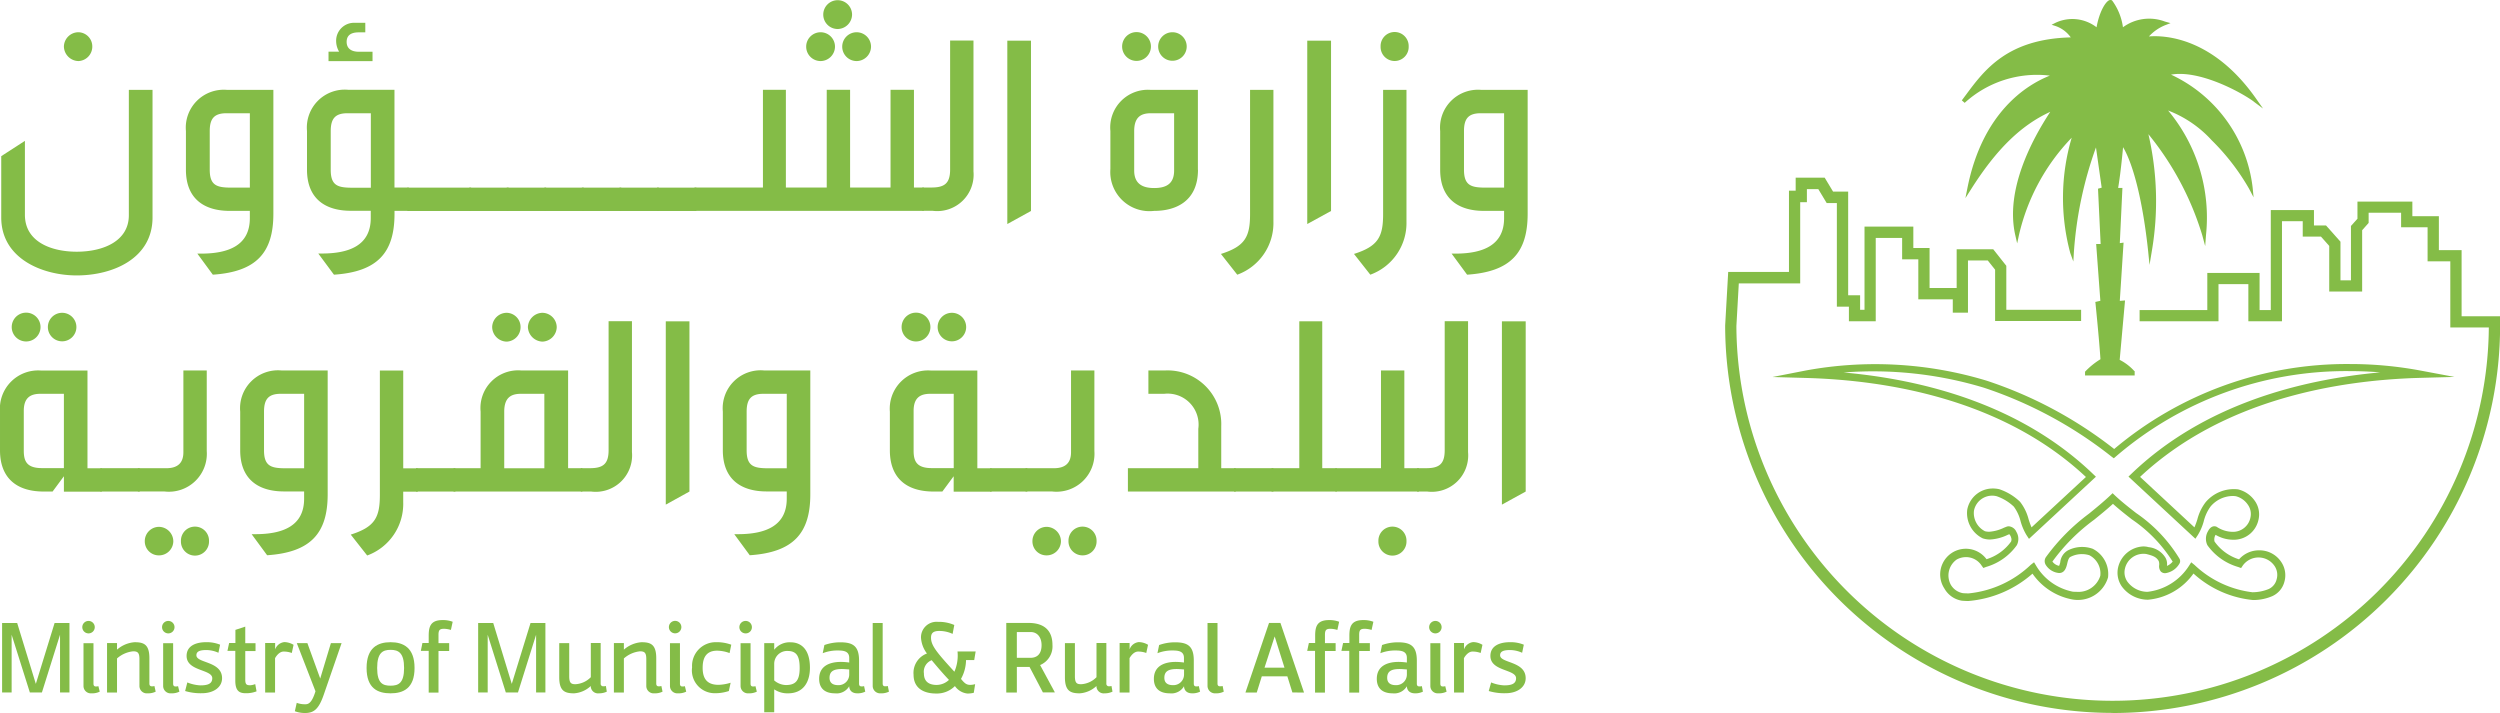 <svg xmlns="http://www.w3.org/2000/svg" width="175.31" height="50" viewBox="0 0 175.31 50"><defs><style>.a{fill:#84BC47;}</style></defs><g transform="translate(-447.92 -2990.661)"><path class="a" d="M207.433,639.739a1.024,1.024,0,0,1,1.021-1,.994.994,0,0,1,.97,1,1.014,1.014,0,0,1-.97,1.021,1.043,1.043,0,0,1-1.021-1.021m4.555,3.042h1.66v8.948c0,2.865-2.762,4.063-5.319,4.063-2.4,0-5.29-1.175-5.29-4.063v-4.3l1.66-1.073v5.187c0,1.917,1.888,2.586,3.629,2.586,1.866,0,3.659-.742,3.659-2.557v-8.794Z" transform="translate(244.968 2354.183)"/><path class="a" d="M225.151,645.878h-1.638c-.867,0-1.175.382-1.175,1.249v2.711c0,1.124.514,1.256,1.535,1.256h1.278Zm-3.681,9.844h.257c1.947,0,3.423-.588,3.423-2.483v-.514h-1.411c-1.815,0-3.071-.867-3.071-2.887v-2.711a2.66,2.66,0,0,1,2.887-2.887H226.8v8.691c0,2.711-1.175,4.063-4.246,4.268Z" transform="translate(240.29 2352.724)"/><path class="a" d="M236.7,644.18h-1.638c-.867,0-1.175.382-1.175,1.256v2.711c0,1.124.507,1.256,1.535,1.256H236.7Zm-2.968-3.659v-.661h.742a1.467,1.467,0,0,1-.206-.691,1.259,1.259,0,0,1,1.33-1.33h.713v.669h-.463c-.566,0-.845.228-.845.668,0,.485.36.691.845.691h.97v.661h-3.086Zm4.628,10.506v.206c0,2.711-1.175,4.063-4.246,4.268l-1.1-1.484h.257c1.939,0,3.423-.588,3.423-2.483v-.514h-1.4c-1.815,0-3.071-.867-3.071-2.887v-2.711a2.66,2.66,0,0,1,2.887-2.887h3.247v6.854h1v1.638Z" transform="translate(237.225 2354.422)"/><rect class="a" width="4.474" height="1.638" transform="translate(476.483 3003.818)"/><rect class="a" width="2.762" height="1.638" transform="translate(480.825 3003.818)"/><rect class="a" width="2.762" height="1.638" transform="translate(483.455 3003.818)"/><rect class="a" width="2.762" height="1.638" transform="translate(486.093 3003.818)"/><rect class="a" width="2.762" height="1.638" transform="translate(488.723 3003.818)"/><rect class="a" width="2.762" height="1.638" transform="translate(491.36 3003.818)"/><rect class="a" width="2.762" height="1.638" transform="translate(493.99 3003.818)"/><path class="a" d="M279.26,637.7a1.01,1.01,0,1,1,1-1,1.025,1.025,0,0,1-1,1m1.33,2.248a1.01,1.01,0,1,1,1-1,1.02,1.02,0,0,1-1,1m-2.527,0a1.01,1.01,0,1,1,1-1,1.019,1.019,0,0,1-1,1m-8.853,10.506v-1.638h4.8v-6.854h1.609v6.854h2.865v-6.854h1.638v6.854h2.836v-6.854H284.6v6.854h.691v1.638Z" transform="translate(227.41 2354.995)"/><path class="a" d="M290.96,651.475v-1.638h.639c.9,0,1.308-.279,1.308-1.256V639.53h1.638v9.176a2.554,2.554,0,0,1-2.887,2.762h-.7Z" transform="translate(221.639 2353.973)"/><path class="a" d="M299.07,652.4V639.54h1.66v11.945Z" transform="translate(219.487 2353.971)"/><path class="a" d="M312.26,639.739a1,1,0,0,1,2,0,1,1,0,1,1-2,0m1.131,4.68h-1.638c-.691,0-1.175.257-1.175,1.256v2.762c0,.97.639,1.227,1.4,1.227.793,0,1.4-.257,1.4-1.227v-4.019Zm-3.659-4.68a1.01,1.01,0,0,1,2.02,0,1.01,1.01,0,1,1-2.02,0m5.319,8.64c0,2.2-1.535,2.887-3.071,2.887a2.748,2.748,0,0,1-3.071-2.939v-2.659a2.643,2.643,0,0,1,2.836-2.887h3.3v5.6Z" transform="translate(216.876 2354.183)"/><path class="a" d="M319.46,655.745c1.69-.536,2.042-1.2,2.042-2.784v-8.72h1.638v9.227a3.852,3.852,0,0,1-2.535,3.732Z" transform="translate(214.077 2352.724)"/><path class="a" d="M327.7,652.4V639.54h1.668v11.945Z" transform="translate(211.89 2353.971)"/><path class="a" d="M334.026,639.739a.985.985,0,1,1,1.969,0,.985.985,0,1,1-1.969,0m-1.866,14.546c1.69-.536,2.042-1.2,2.042-2.784v-8.72h1.638v9.227a3.852,3.852,0,0,1-2.535,3.732Z" transform="translate(210.707 2354.183)"/><path class="a" d="M344.871,645.878h-1.638c-.867,0-1.175.382-1.175,1.249v2.711c0,1.124.514,1.256,1.535,1.256h1.278Zm-3.681,9.844h.257c1.94,0,3.423-.588,3.423-2.483v-.514h-1.411c-1.815,0-3.071-.867-3.071-2.887v-2.711a2.66,2.66,0,0,1,2.887-2.887h3.247v8.691c0,2.711-1.175,4.063-4.246,4.268Z" transform="translate(208.523 2352.724)"/><path class="a" d="M206.277,666.519a1,1,0,1,1,2,0,1,1,0,1,1-2,0m1.124,4.68h-1.638c-.691,0-1.175.257-1.175,1.2v2.784c0,.742.206,1.227,1.278,1.227H207.4Zm-3.659-4.68a1.01,1.01,0,0,1,2.02,0,1.01,1.01,0,1,1-2.02,0m3.659,11.534v-1.073l-.793,1.073h-.617c-2.042,0-3.071-1.073-3.071-2.887v-2.711a2.683,2.683,0,0,1,2.887-2.887h3.247v6.854h1v1.638H207.4Z" transform="translate(245 2347.077)"/><rect class="a" width="2.762" height="1.638" transform="translate(454.958 3023.492)"/><path class="a" d="M219.1,682.988a.985.985,0,1,1,1.969,0,.985.985,0,1,1-1.969,0m-1.535,1a.982.982,0,0,1-1-1,1,1,0,0,1,1-1,1.02,1.02,0,0,1,1,1,1,1,0,0,1-1,1m-1.484-4.474v-1.638h1.991c.815,0,1.2-.382,1.2-1.124v-5.73h1.638v5.649a2.663,2.663,0,0,1-2.968,2.836H216.08Z" transform="translate(241.508 2345.618)"/><path class="a" d="M230.331,672.658h-1.638c-.867,0-1.175.382-1.175,1.256v2.711c0,1.124.514,1.256,1.535,1.256h1.278Zm-3.681,9.844h.257c1.947,0,3.423-.588,3.423-2.483v-.514h-1.411c-1.815,0-3.071-.867-3.071-2.887v-2.711a2.66,2.66,0,0,1,2.887-2.887h3.247v8.691c0,2.711-1.175,4.063-4.246,4.268Z" transform="translate(238.916 2345.618)"/><path class="a" d="M236.4,682.535c1.69-.536,2.042-1.2,2.042-2.784v-8.72h1.638v6.854H241.1v1.638h-1.021v.742A3.855,3.855,0,0,1,237.553,684Z" transform="translate(236.116 2345.615)"/><rect class="a" width="2.762" height="1.638" transform="translate(477.093 3023.492)"/><path class="a" d="M251.426,666.519a1.039,1.039,0,0,1,1.021-1,1.02,1.02,0,0,1,1,1,1.039,1.039,0,0,1-1,1.021,1.059,1.059,0,0,1-1.021-1.021m1.153,4.68h-1.638c-.691,0-1.175.257-1.175,1.256v3.967h2.814Zm-3.659-4.68a1.024,1.024,0,0,1,1.021-1,.994.994,0,0,1,.97,1,1.014,1.014,0,0,1-.97,1.021,1.038,1.038,0,0,1-1.021-1.021m-2.711,11.534v-1.638h1.9v-3.967a2.643,2.643,0,0,1,2.836-2.887h3.3v6.854h1v1.638Z" transform="translate(233.513 2347.077)"/><path class="a" d="M258.36,678.265v-1.638H259c.9,0,1.308-.279,1.308-1.256V666.32h1.638V675.5a2.554,2.554,0,0,1-2.887,2.762h-.7Z" transform="translate(230.289 2346.865)"/><path class="a" d="M266.47,679.186V666.33h1.66v11.938Z" transform="translate(228.137 2346.862)"/><path class="a" d="M276.4,672.658h-1.638c-.867,0-1.175.382-1.175,1.256v2.711c0,1.124.514,1.256,1.535,1.256H276.4Zm-3.681,9.844h.257c1.939,0,3.423-.588,3.423-2.483v-.514h-1.411c-1.815,0-3.071-.867-3.071-2.887v-2.711a2.66,2.66,0,0,1,2.887-2.887h3.247v8.691c0,2.711-1.175,4.063-4.246,4.268Z" transform="translate(226.691 2345.618)"/><path class="a" d="M291.21,666.519a1,1,0,1,1,2,0,1,1,0,1,1-2,0m1.124,4.68H290.7c-.691,0-1.175.257-1.175,1.2v2.784c0,.742.206,1.227,1.278,1.227h1.535V671.2Zm-3.651-4.68a1.01,1.01,0,0,1,2.02,0,1.01,1.01,0,1,1-2.02,0m3.651,11.534v-1.073l-.793,1.073h-.61c-2.042,0-3.071-1.073-3.071-2.887v-2.711a2.683,2.683,0,0,1,2.887-2.887h3.247v6.854h1v1.638h-2.659Z" transform="translate(222.461 2347.077)"/><rect class="a" width="2.608" height="1.638" transform="translate(517.352 3023.492)"/><path class="a" d="M303.822,682.988a.985.985,0,1,1,1.969,0,.976.976,0,0,1-.97,1,.986.986,0,0,1-1-1m-1.528,1a.982.982,0,0,1-1-1,1,1,0,0,1,1-1,1.02,1.02,0,0,1,1,1,1,1,0,0,1-1,1m-1.484-4.474v-1.638H302.8c.815,0,1.2-.382,1.2-1.124v-5.73h1.638v5.649a2.663,2.663,0,0,1-2.968,2.836H300.81Z" transform="translate(219.025 2345.618)"/><path class="a" d="M310.58,679.513v-1.638h4.937v-2.762a2.171,2.171,0,0,0-2.4-2.454h-1.1V671.02h1.2a3.765,3.765,0,0,1,3.908,3.916v2.939h1.021v1.638Z" transform="translate(216.433 2345.618)"/><rect class="a" width="2.762" height="1.638" transform="translate(534.455 3023.492)"/><path class="a" d="M324.29,678.268V676.63h1.947v-10.3h1.609v10.3h1.021v1.638Z" transform="translate(212.795 2346.862)"/><path class="a" d="M333.4,682.988a.985.985,0,1,1,1.969,0,.985.985,0,1,1-1.969,0m-3.019-3.475v-1.638h3.2V671.02h1.638v6.854h1.021v1.638Z" transform="translate(211.179 2345.618)"/><path class="a" d="M338.18,678.265v-1.638h.639c.9,0,1.3-.279,1.3-1.256V666.32h1.638V675.5a2.554,2.554,0,0,1-2.887,2.762h-.691Z" transform="translate(209.109 2346.865)"/><path class="a" d="M346.28,679.186V666.33h1.668v11.938Z" transform="translate(206.96 2346.862)"/><path class="a" d="M207.183,700v-4.048L205.912,700h-.845l-1.278-4.048V700h-.669V695.13h1.058l1.308,4.268,1.315-4.268h1.043V700Z" transform="translate(244.947 2339.22)"/><path class="a" d="M211.994,699.889a1.192,1.192,0,0,1-.573.118.517.517,0,0,1-.566-.514v-3h.7v2.843c0,.117.051.191.169.191a.546.546,0,0,0,.176-.022Zm-.786-4.085a.437.437,0,1,1,0-.874.437.437,0,1,1,0,.874" transform="translate(242.92 2339.273)"/><path class="a" d="M216.549,700.428a1.2,1.2,0,0,1-.566.117.516.516,0,0,1-.573-.514V698.15c0-.448-.118-.551-.441-.551a2.006,2.006,0,0,0-1.131.5v2.388h-.7v-3.467h.7v.463a2.082,2.082,0,0,1,1.234-.522c.646,0,1.036.154,1.036,1.124v1.778c0,.117.051.191.169.191a.569.569,0,0,0,.184-.022Z" transform="translate(242.288 2338.735)"/><path class="a" d="M219.6,699.889a1.192,1.192,0,0,1-.573.118.517.517,0,0,1-.566-.514v-3h.7v2.843c0,.117.051.191.169.191a.546.546,0,0,0,.176-.022Zm-.779-4.085a.437.437,0,1,1,0-.874.437.437,0,1,1,0,.874" transform="translate(240.9 2339.273)"/><path class="a" d="M220.747,699.781a2.779,2.779,0,0,0,.911.206c.5,0,.838-.1.838-.5,0-.639-1.8-.478-1.8-1.565,0-.749.72-.963,1.366-.963a2.483,2.483,0,0,1,.984.176l-.118.566a2.075,2.075,0,0,0-.845-.191c-.47,0-.7.1-.7.367,0,.566,1.8.4,1.8,1.609,0,.647-.617,1.051-1.4,1.051a3.758,3.758,0,0,1-1.19-.154Z" transform="translate(240.309 2338.735)"/><path class="a" d="M226.672,700.01a1.97,1.97,0,0,1-.771.132c-.478,0-.72-.206-.72-.889v-2.079h-.551l.118-.551h.441V695.7l.691-.228v1.161h.72v.551h-.72v2c0,.353.1.4.353.4a1.126,1.126,0,0,0,.345-.081Z" transform="translate(239.239 2339.13)"/><path class="a" d="M228.23,700.484v-3.468h.7v.448a.778.778,0,0,1,.646-.514,1.317,1.317,0,0,1,.646.191l-.125.573a1.621,1.621,0,0,0-.573-.1c-.3,0-.522.323-.6.463v2.41h-.7Z" transform="translate(238.284 2338.737)"/><path class="a" d="M231.2,697.05h.742l.9,2.483.749-2.483h.749l-1.242,3.592c-.353,1.036-.7,1.308-1.315,1.308a2,2,0,0,1-.72-.125l.132-.588a1.62,1.62,0,0,0,.573.1c.191,0,.463,0,.742-.911Z" transform="translate(237.533 2338.71)"/><path class="a" d="M240.54,698.767c0-1.073-.4-1.271-.948-1.271s-.94.2-.94,1.271.389,1.242.94,1.242.948-.176.948-1.242m-2.63,0c0-1.433.793-1.807,1.682-1.807s1.682.375,1.682,1.807-.793,1.778-1.682,1.778-1.682-.338-1.682-1.778" transform="translate(235.716 2338.735)"/><path class="a" d="M243.641,699.926V697.01h-.551l.11-.551h.441v-.492c0-.617.1-1.117.962-1.117a1.876,1.876,0,0,1,.72.118l-.125.573a1.805,1.805,0,0,0-.47-.081c-.3,0-.4.073-.4.419v.588h.749v.551h-.749v2.917h-.691Z" transform="translate(234.341 2339.294)"/><path class="a" d="M252.623,700v-4.048L251.352,700H250.5l-1.271-4.048V700h-.669V695.13h1.058l1.3,4.268,1.315-4.268h1.043V700Z" transform="translate(232.89 2339.22)"/><path class="a" d="M259.635,700.449a1.247,1.247,0,0,1-.551.118.507.507,0,0,1-.573-.514,1.9,1.9,0,0,1-1.168.514c-.646,0-1.043-.154-1.043-1.124v-2.395h.7v2.314c0,.478.125.566.441.566a1.635,1.635,0,0,0,1.073-.492V697.04h.691v2.843a.174.174,0,0,0,.176.191.634.634,0,0,0,.191-.022Z" transform="translate(230.836 2338.713)"/><path class="a" d="M264.929,700.428a1.2,1.2,0,0,1-.566.117.516.516,0,0,1-.573-.514V698.15c0-.448-.118-.551-.441-.551a2.006,2.006,0,0,0-1.131.5v2.388h-.7v-3.467h.7v.463a2.082,2.082,0,0,1,1.234-.522c.646,0,1.036.154,1.036,1.124v1.778c0,.117.051.191.169.191a.636.636,0,0,0,.191-.022Z" transform="translate(229.451 2338.735)"/><path class="a" d="M267.977,699.889a1.192,1.192,0,0,1-.573.118.517.517,0,0,1-.566-.514v-3h.7v2.843c0,.117.051.191.169.191a.546.546,0,0,0,.176-.022ZM267.2,695.8a.437.437,0,1,1,0-.874.437.437,0,1,1,0,.874" transform="translate(228.063 2339.273)"/><path class="a" d="M271.559,700.383a3.047,3.047,0,0,1-1.021.154,1.6,1.6,0,0,1-1.557-1.815,1.657,1.657,0,0,1,1.66-1.763,2.955,2.955,0,0,1,1.087.176l-.118.588a2.6,2.6,0,0,0-.874-.169c-.926,0-1.014.742-1.014,1.212,0,.918.478,1.183,1.117,1.183a3.128,3.128,0,0,0,.845-.147Z" transform="translate(227.471 2338.735)"/><path class="a" d="M274.714,699.889a1.192,1.192,0,0,1-.573.118.517.517,0,0,1-.566-.514v-3h.7v2.843c0,.117.051.191.169.191a.547.547,0,0,0,.176-.022Zm-.786-4.085a.437.437,0,1,1,0-.874.437.437,0,0,1,.441.441.431.431,0,0,1-.441.433" transform="translate(226.277 2339.273)"/><path class="a" d="M276.568,699.644a1.315,1.315,0,0,0,.815.323c.632,0,.97-.25.97-1.19,0-.823-.206-1.2-.852-1.2a.9.9,0,0,0-.933.9Zm-.7,2.226v-4.841h.7v.463a1.365,1.365,0,0,1,1.146-.522c.661,0,1.359.4,1.359,1.785,0,1.006-.463,1.793-1.535,1.793a1.662,1.662,0,0,1-.97-.279v1.609h-.7Z" transform="translate(225.643 2338.732)"/><path class="a" d="M283.211,698.873c-.118-.007-.353-.029-.5-.029-.566,0-.874.147-.874.617,0,.492.441.514.617.514a.746.746,0,0,0,.764-.749v-.353Zm1.131,1.557a1.173,1.173,0,0,1-.551.118c-.514,0-.573-.367-.573-.5a1.017,1.017,0,0,1-1,.5c-.749,0-1.109-.389-1.109-1.014,0-.911.742-1.19,1.543-1.19a4.643,4.643,0,0,1,.566.044v-.323c0-.492-.419-.522-.838-.522a2.835,2.835,0,0,0-1.021.191l.118-.573a3.32,3.32,0,0,1,1.109-.191c.889,0,1.322.257,1.322,1.286v1.616c0,.125.051.191.176.191a.487.487,0,0,0,.176-.022Z" transform="translate(224.253 2338.732)"/><path class="a" d="M287.359,699.942a1.16,1.16,0,0,1-.566.117.522.522,0,0,1-.573-.514V695.13h.7v4.246c0,.118.051.191.169.191a.636.636,0,0,0,.191-.022Z" transform="translate(222.897 2339.22)"/><path class="a" d="M291.391,697.709a.863.863,0,0,0-.544.933c0,.646.463.8.889.8a1.27,1.27,0,0,0,.867-.353c-.375-.389-.859-.955-1.212-1.381m2.953,2.285a1.72,1.72,0,0,1-.463.051,1.228,1.228,0,0,1-.86-.522,1.788,1.788,0,0,1-1.322.522c-.874,0-1.579-.375-1.579-1.322a1.448,1.448,0,0,1,.94-1.484,2.033,2.033,0,0,1-.419-1.124,1.091,1.091,0,0,1,1.19-1.095,2.714,2.714,0,0,1,1.146.22l-.118.624a2.212,2.212,0,0,0-.926-.206c-.367,0-.588.1-.588.47,0,.551.389,1.021,1.638,2.388a2.836,2.836,0,0,0,.22-1.418h1.271l-.1.6H293.8a2.789,2.789,0,0,1-.353,1.322c.257.316.389.419.647.419a1.263,1.263,0,0,0,.345-.051Z" transform="translate(221.862 2339.249)"/><path class="a" d="M300.682,697.566c.353,0,.764-.176.764-.889,0-.551-.3-.918-.764-.918h-.97v1.807Zm.86,2.432-.94-1.793h-.889V700h-.742V695.12h1.557c1.19,0,1.682.617,1.682,1.543a1.418,1.418,0,0,1-.867,1.411l1.036,1.917h-.838Z" transform="translate(219.513 2339.223)"/><path class="a" d="M307.905,700.449a1.247,1.247,0,0,1-.551.118.507.507,0,0,1-.573-.514,1.9,1.9,0,0,1-1.168.514c-.647,0-1.043-.154-1.043-1.124v-2.395h.7v2.314c0,.478.125.566.441.566a1.635,1.635,0,0,0,1.073-.492V697.04h.691v2.843a.174.174,0,0,0,.176.191.568.568,0,0,0,.184-.022Z" transform="translate(218.027 2338.713)"/><path class="a" d="M309.79,700.484v-3.468h.7v.448a.761.761,0,0,1,.646-.514,1.293,1.293,0,0,1,.647.191l-.125.573a1.591,1.591,0,0,0-.573-.1c-.3,0-.522.323-.6.463v2.41h-.7Z" transform="translate(216.642 2338.737)"/><path class="a" d="M315.168,698.873c-.118-.007-.353-.029-.5-.029-.566,0-.874.147-.874.617,0,.492.441.514.617.514a.746.746,0,0,0,.764-.749v-.353Zm1.131,1.557a1.173,1.173,0,0,1-.551.118c-.514,0-.573-.367-.573-.5a1.022,1.022,0,0,1-1.006.5c-.749,0-1.109-.389-1.109-1.014,0-.911.742-1.19,1.543-1.19a4.644,4.644,0,0,1,.566.044v-.323c0-.492-.419-.522-.838-.522a2.835,2.835,0,0,0-1.021.191l.118-.573a3.319,3.319,0,0,1,1.109-.191c.889,0,1.322.257,1.322,1.286v1.616c0,.125.051.191.176.191a.507.507,0,0,0,.176-.022Z" transform="translate(215.775 2338.732)"/><path class="a" d="M319.319,699.942a1.161,1.161,0,0,1-.566.117.522.522,0,0,1-.573-.514V695.13h.7v4.246c0,.118.051.191.169.191a.636.636,0,0,0,.191-.022Z" transform="translate(214.416 2339.22)"/><path class="a" d="M323.85,696.068l-.713,2.189h1.4Zm1.242,3.93-.353-1.131h-1.793L322.593,700H321.8l1.653-4.878h.8L325.907,700Z" transform="translate(213.456 2339.223)"/><path class="a" d="M330.643,699.926V697.01h-.551l.118-.551h.441v-.492c0-.617.1-1.117.962-1.117a1.876,1.876,0,0,1,.72.118l-.125.573a1.805,1.805,0,0,0-.47-.081c-.3,0-.4.073-.4.419v.588h.749v.551h-.749v2.917h-.7Zm-2.4,0V697.01h-.551l.118-.551h.441v-.492c0-.617.1-1.117.962-1.117a1.876,1.876,0,0,1,.72.118l-.125.573a1.805,1.805,0,0,0-.47-.081c-.3,0-.4.073-.4.419v.588h.749v.551h-.749v2.917h-.7Z" transform="translate(211.893 2339.294)"/><path class="a" d="M336.441,698.873c-.118-.007-.353-.029-.5-.029-.566,0-.874.147-.874.617,0,.492.441.514.617.514a.746.746,0,0,0,.764-.749v-.353Zm1.131,1.557a1.173,1.173,0,0,1-.551.118c-.514,0-.573-.367-.573-.5a1.017,1.017,0,0,1-1,.5c-.749,0-1.109-.389-1.109-1.014,0-.911.742-1.19,1.543-1.19a4.644,4.644,0,0,1,.566.044v-.323c0-.492-.419-.522-.838-.522a2.835,2.835,0,0,0-1.021.191l.118-.573a3.32,3.32,0,0,1,1.109-.191c.889,0,1.33.257,1.33,1.286v1.616c0,.125.051.191.176.191a.507.507,0,0,0,.176-.022Z" transform="translate(210.128 2338.732)"/><path class="a" d="M340.554,699.889a1.192,1.192,0,0,1-.573.118.517.517,0,0,1-.566-.514v-3h.7v2.843c0,.117.051.191.169.191a.546.546,0,0,0,.176-.022Zm-.786-4.085a.437.437,0,1,1,0-.874.437.437,0,1,1,0,.874" transform="translate(208.807 2339.273)"/><path class="a" d="M341.71,700.484v-3.468h.7v.448a.761.761,0,0,1,.646-.514,1.293,1.293,0,0,1,.646.191l-.125.573a1.591,1.591,0,0,0-.573-.1c-.3,0-.522.323-.6.463v2.41h-.7Z" transform="translate(208.173 2338.737)"/><path class="a" d="M345.192,699.781a2.779,2.779,0,0,0,.911.206c.5,0,.838-.1.838-.5,0-.639-1.8-.478-1.8-1.565,0-.749.72-.963,1.366-.963a2.416,2.416,0,0,1,.977.176l-.118.566a2.075,2.075,0,0,0-.845-.191c-.47,0-.7.1-.7.367,0,.566,1.793.4,1.793,1.609,0,.647-.617,1.051-1.4,1.051a3.791,3.791,0,0,1-1.19-.154Z" transform="translate(207.292 2338.735)"/><path class="a" d="M394.757,690.153a27.2,27.2,0,0,1-27.167-27.167l.213-3.754h4.261v-5.7h.47v-.911h2.035l.588.977h1.058v7.266h.838v1.021h.309v-5.833h3.423v1.5h1.139v2.806h1.9v-2.718h2.564l.918,1.161v3.086h5.245v.786h-6.031v-3.6l-.514-.646h-1.389v3.659h-1.065v-.933h-2.417v-2.806H380v-1.5h-1.851v5.841h-1.881v-1.021h-.845V654.4h-.713l-.588-.977h-.8v.918h-.47v5.694h-4.305l-.169,2.99a26.382,26.382,0,0,0,52.763.1h-2.7v-4.636h-1.594V656.1H414.99v-1.021h-2.277v.713l-.455.514v4.3H409.95v-3.2l-.58-.654h-1.278v-1.08h-1.455v7.016h-2.358v-2.6h-2.094v2.6h-5.532v-.786H401.4v-2.6h3.666v2.6h.786V654.89h3.027v1.08h.845l1.014,1.139v2.711h.735v-3.813l.456-.507v-1.2h3.85v1.021h1.859v2.38h1.594v4.636h2.7v.7a27.18,27.18,0,0,1-27.167,27.123" transform="translate(201.305 2350.5)"/><path class="a" d="M385.666,683.95a1.327,1.327,0,0,0-.646.169,1.366,1.366,0,0,0-.411,1.771,1.224,1.224,0,0,0,.852.588c.11.007.257.015.4.015a7.369,7.369,0,0,0,4.349-2l.235-.184.154.257a3.862,3.862,0,0,0,2.564,1.807,2.146,2.146,0,0,0,.228.007,1.606,1.606,0,0,0,1.7-1.124,1.436,1.436,0,0,0-.771-1.44,1.755,1.755,0,0,0-1.308.11c-.125.051-.184.228-.242.478s-.162.661-.566.661a1.227,1.227,0,0,1-.94-.573.5.5,0,0,1,.015-.544A14.188,14.188,0,0,1,394.3,680.9c.492-.4,1-.815,1.477-1.264l.176-.169.176.169c.463.433.97.83,1.469,1.219a10.46,10.46,0,0,1,3.042,3.2.339.339,0,0,1,.015.323,1.36,1.36,0,0,1-.918.683.418.418,0,0,1-.4-.1.589.589,0,0,1-.118-.448.639.639,0,0,0-.029-.279c-.169-.323-.485-.4-.86-.5a1.33,1.33,0,0,0-1.513,1.029,1.139,1.139,0,0,0,.169.9,1.751,1.751,0,0,0,1.418.72,3.982,3.982,0,0,0,2.909-1.829l.154-.242.228.184a7.157,7.157,0,0,0,4.063,1.917,3.037,3.037,0,0,0,1.146-.228,1,1,0,0,0,.551-.676,1.116,1.116,0,0,0-.162-.962,1.358,1.358,0,0,0-2.211-.007l-.118.176-.2-.073a4.021,4.021,0,0,1-2.167-1.535,1.045,1.045,0,0,1,.051-.984c.147-.279.323-.338.441-.338a.4.4,0,0,1,.162.037,2.045,2.045,0,0,0,1.095.353,1.244,1.244,0,0,0,1.271-.992,1.123,1.123,0,0,0-.191-.926,1.439,1.439,0,0,0-.838-.58,1.615,1.615,0,0,0-.213-.015,2.057,2.057,0,0,0-1.55.735,2.938,2.938,0,0,0-.478,1.029,3.669,3.669,0,0,1-.419.977l-.169.257-4.694-4.357.2-.191c5.084-4.885,11.887-6.612,17.455-7.119-.713-.059-1.433-.088-2.145-.088a24.754,24.754,0,0,0-16.375,5.973l-.162.14-.169-.125a29.207,29.207,0,0,0-8.948-4.827,26.876,26.876,0,0,0-9.83-1.065c5.576.5,12.4,2.226,17.492,7.119l.2.191-4.694,4.357-.169-.257a3.921,3.921,0,0,1-.419-.977,2.878,2.878,0,0,0-.477-1.029,3.316,3.316,0,0,0-1.2-.727,1.3,1.3,0,0,0-1.594,1.021,1.432,1.432,0,0,0,.771,1.433,1.141,1.141,0,0,0,.309.037,2.845,2.845,0,0,0,1.036-.287l.169-.066a.435.435,0,0,1,.154-.029.638.638,0,0,1,.536.389.955.955,0,0,1,.029.94,4.01,4.01,0,0,1-2.153,1.521l-.191.073-.118-.162a1.31,1.31,0,0,0-1.1-.6m.191,3.078q-.242,0-.485-.022a1.718,1.718,0,0,1-1.219-.852,1.8,1.8,0,0,1,2.953-2.057,3.334,3.334,0,0,0,1.719-1.234.369.369,0,0,0,.007-.279.536.536,0,0,0-.132-.242l-.118.051a3.226,3.226,0,0,1-1.234.323,1.665,1.665,0,0,1-.507-.081,1.972,1.972,0,0,1-1.087-2.013,1.82,1.82,0,0,1,1.793-1.484,1.968,1.968,0,0,1,.455.051l.044.015a3.842,3.842,0,0,1,1.411.867,3.327,3.327,0,0,1,.6,1.227,5.644,5.644,0,0,0,.206.566l3.813-3.534c-5.8-5.436-13.856-6.781-19.615-6.943l-2.366-.066,2.322-.455a26.913,26.913,0,0,1,12.7.713,29.383,29.383,0,0,1,8.941,4.79,25.307,25.307,0,0,1,16.559-5.958,26.772,26.772,0,0,1,4.915.456l2.388.448-2.432.066c-5.76.162-13.8,1.506-19.615,6.943l3.813,3.541a5.652,5.652,0,0,0,.206-.566,3.317,3.317,0,0,1,.58-1.2,2.588,2.588,0,0,1,2.27-.9,1.993,1.993,0,0,1,1.168.793,1.637,1.637,0,0,1,.264,1.352,1.769,1.769,0,0,1-1.778,1.388,2.445,2.445,0,0,1-1.227-.345.623.623,0,0,0-.074.47,3.309,3.309,0,0,0,1.719,1.249,1.857,1.857,0,0,1,1.411-.632,1.826,1.826,0,0,1,1.535.8,1.654,1.654,0,0,1,.235,1.4,1.526,1.526,0,0,1-.852,1.014,3.393,3.393,0,0,1-1.352.272,7.254,7.254,0,0,1-4.173-1.859,4.389,4.389,0,0,1-3.188,1.837,2.277,2.277,0,0,1-1.844-.94,1.689,1.689,0,0,1-.25-1.337A1.9,1.9,0,0,1,398.1,683.2a1.369,1.369,0,0,1,.382.051,1.568,1.568,0,0,1,1.183.749.9.9,0,0,1,.1.558v.007a1.021,1.021,0,0,0,.4-.3A9.992,9.992,0,0,0,397.3,681.3c-.441-.345-.9-.705-1.322-1.087-.433.4-.889.764-1.322,1.117a13.333,13.333,0,0,0-2.924,2.931.763.763,0,0,0,.47.3,1.526,1.526,0,0,0,.081-.257,1.066,1.066,0,0,1,.558-.838,2.194,2.194,0,0,1,1.719-.1,1.984,1.984,0,0,1,1.073,2.006,2.2,2.2,0,0,1-2.52,1.543,4.367,4.367,0,0,1-2.777-1.807,7.783,7.783,0,0,1-4.474,1.917" transform="translate(200.111 2345.779)"/><path class="a" d="M410.647,642.786l.654.485-.47-.669c-3.041-4.349-6.45-4.474-7.53-4.386a3.147,3.147,0,0,1,1.131-.786l.382-.147-.389-.11a3.114,3.114,0,0,0-2.946.4,4.082,4.082,0,0,0-.757-1.873.184.184,0,0,0-.162-.037c-.264.059-.72.749-.933,1.91a2.774,2.774,0,0,0-2.858-.323l-.294.147.309.1a2.168,2.168,0,0,1,1.036.786c-4.437.11-6.054,2.277-7.354,4.033-.1.132-.191.257-.286.382l.2.176a7.523,7.523,0,0,1,5.973-1.91c-1.616.639-4.724,2.549-5.782,7.89l-.14.7.382-.6c1.778-2.814,3.512-4.511,5.569-5.451-1.33,2.02-3.166,5.517-2.454,8.647l.132.58.125-.58a14.512,14.512,0,0,1,3.7-6.832,14.889,14.889,0,0,0-.1,8.089L398,654l.037-.632a26.993,26.993,0,0,1,1.55-7.369l.4,2.821-.257.073.184,3.879H399.6l.294,3.982-.353.081.015.117c0,.022.257,2.505.345,3.9a5.327,5.327,0,0,0-1.08.874v.264H402.3v-.235l.015-.029a3.522,3.522,0,0,0-1.065-.83l.375-4.166-.367.029.264-4.085-.264.037.184-3.872h-.3c.059-.345.2-1.271.345-2.858.757,1.278,1.4,3.938,1.756,7.273l.1.984.162-.977a20.731,20.731,0,0,0-.242-8.191,20.662,20.662,0,0,1,3.776,7.082l.206.764.059-.786a11.706,11.706,0,0,0-2.659-8.72,8.024,8.024,0,0,1,3.064,2.094,15.736,15.736,0,0,1,2.615,3.394l.316.6-.066-.676a10.009,10.009,0,0,0-5.723-7.927c1.984-.353,4.893,1.22,5.8,1.888" transform="translate(195.311 2355)"/></g></svg>